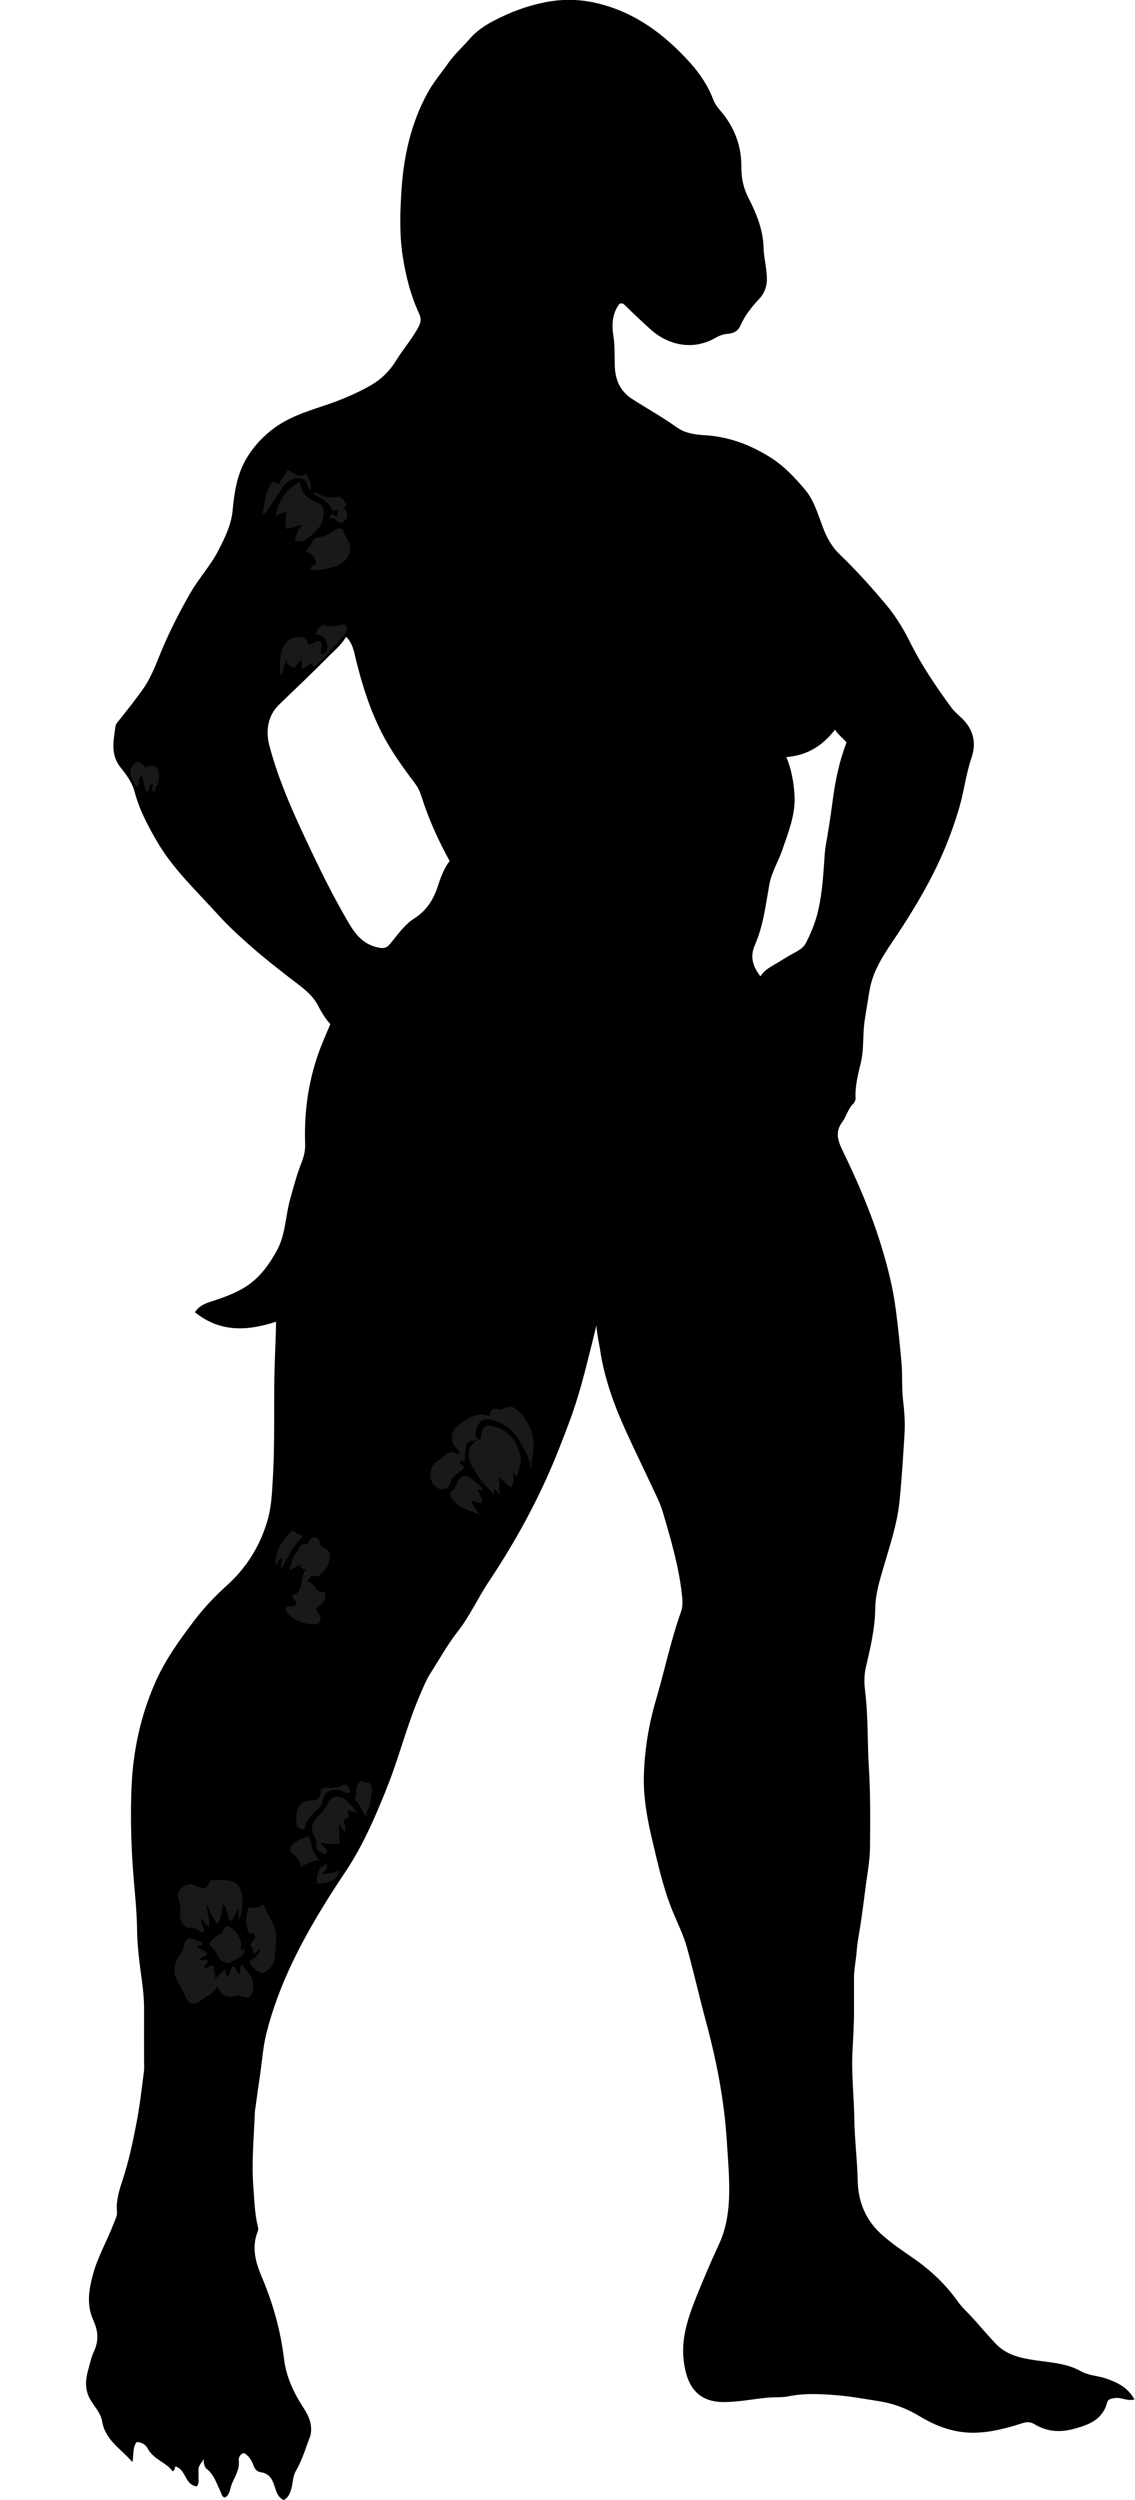 <?xml version="1.0" encoding="utf-8"?>
<!-- Generator: Adobe Illustrator 24.0.2, SVG Export Plug-In . SVG Version: 6.00 Build 0)  -->
<svg version="1.1" id="Layer_1" xmlns="http://www.w3.org/2000/svg" xmlns:xlink="http://www.w3.org/1999/xlink" x="0px" y="0px"
	 viewBox="0 0 128.89 283.76" style="enable-background:new 0 0 128.89 283.76;" xml:space="preserve">
<style type="text/css">
	.st0{fill:#191919;}
</style>
<g>
	<path d="M67.73,150.45c-0.91,3.59-1.7,7.22-2.99,10.71c-0.84,2.26-1.71,4.51-2.71,6.71c-1.85,4.08-4.06,7.96-6.54,11.68
		c-1.23,1.84-2.13,3.87-3.5,5.62c-1.16,1.48-2.07,3.13-3.08,4.71c-0.5,0.78-0.86,1.67-1.23,2.53c-1.47,3.41-2.35,7.03-3.73,10.48
		c-1.33,3.34-2.76,6.64-4.77,9.64c-2.25,3.35-4.35,6.79-6.08,10.44c-1.19,2.52-2.17,5.13-2.85,7.83c-0.37,1.49-0.48,3.06-0.7,4.59
		c-0.2,1.36-0.39,2.73-0.58,4.1c-0.01,0.1-0.03,0.2-0.03,0.3c-0.1,2.8-0.39,5.6-0.17,8.39c0.12,1.54,0.14,3.1,0.53,4.61
		c0.04,0.17,0.04,0.32-0.03,0.49c-0.72,1.8-0.26,3.47,0.46,5.17c1.26,2.97,2.13,6.05,2.52,9.28c0.22,1.86,0.97,3.61,1.99,5.21
		c0.6,0.94,1.19,1.87,1.08,3.09c-0.04,0.5-0.26,0.9-0.41,1.34c-0.37,1.08-0.76,2.13-1.33,3.14c-0.35,0.61-0.31,1.42-0.54,2.13
		c-0.15,0.47-0.35,0.87-0.81,1.13c-0.64-0.26-0.84-0.9-1.01-1.44c-0.27-0.87-0.59-1.57-1.62-1.72c-0.42-0.06-0.69-0.39-0.83-0.81
		c-0.2-0.55-0.51-1.03-1.04-1.36c-0.46,0.06-0.65,0.54-0.62,0.8c0.16,1.14-0.55,1.98-0.87,2.95c-0.15,0.47-0.19,1.01-0.7,1.3
		c-0.35-0.08-0.38-0.44-0.5-0.69c-0.45-0.89-0.71-1.89-1.56-2.56c-0.27-0.21-0.36-0.64-0.35-1.11c-0.22,0.36-0.46,0.62-0.55,0.92
		c-0.09,0.32-0.01,0.68-0.04,1.02c-0.03,0.36,0.13,0.75-0.19,1.15c-1.37-0.16-1.22-1.93-2.42-2.26c-0.13,0.11,0.02,0.38-0.33,0.55
		c-0.74-1.04-2.17-1.34-2.83-2.59c-0.23-0.44-0.7-0.74-1.25-0.73c-0.47,0.6-0.32,1.34-0.48,2.27c-1.37-1.56-3.09-2.52-3.44-4.61
		c-0.16-0.98-0.91-1.7-1.38-2.55c-0.56-1.01-0.54-2.05-0.25-3.13c0.21-0.78,0.39-1.61,0.71-2.3c0.59-1.26,0.43-2.38-0.09-3.53
		c-0.78-1.73-0.5-3.44-0.03-5.19c0.55-2.03,1.62-3.83,2.35-5.77c0.17-0.44,0.41-0.86,0.37-1.34c-0.14-1.57,0.47-2.98,0.9-4.42
		c0.57-1.9,0.97-3.83,1.34-5.76c0.36-1.88,0.57-3.79,0.82-5.69c0.06-0.44,0.02-0.89,0.02-1.34c0-1.92-0.01-3.84,0-5.76
		c0.02-2.04-0.4-4.03-0.6-6.05c-0.09-0.91-0.18-1.84-0.19-2.74c-0.02-2.56-0.34-5.09-0.51-7.63c-0.19-2.97-0.25-5.93-0.12-8.89
		c0.18-4.05,1.02-7.97,2.66-11.72c1.13-2.6,2.75-4.84,4.43-7.06c1.1-1.45,2.34-2.77,3.72-4.01c2.23-2.01,3.79-4.48,4.64-7.44
		c0.43-1.5,0.49-2.98,0.58-4.5c0.28-4.48,0.08-8.96,0.23-13.43c0.05-1.49,0.13-2.98,0.15-4.58c-3.28,1.08-6.38,1.22-9.21-1.07
		c0.4-0.67,1.04-0.95,1.7-1.17c1.21-0.4,2.41-0.8,3.54-1.42c1.85-1.01,3.02-2.54,4.03-4.36c1.04-1.87,0.99-3.94,1.54-5.89
		c0.39-1.39,0.75-2.78,1.28-4.12c0.28-0.7,0.45-1.4,0.42-2.16c-0.12-3.44,0.32-6.81,1.44-10.07c0.4-1.17,0.92-2.3,1.42-3.52
		c-0.52-0.57-0.97-1.27-1.35-2.02c-0.73-1.45-2.06-2.29-3.28-3.24c-1.49-1.16-2.98-2.32-4.4-3.58c-1.28-1.13-2.55-2.28-3.69-3.54
		c-2.44-2.71-5.15-5.21-7-8.41c-1.02-1.77-1.98-3.57-2.5-5.57c-0.28-1.07-0.95-1.96-1.6-2.77c-1.2-1.5-0.77-3.08-0.58-4.67
		c0.03-0.23,0.24-0.47,0.41-0.68c0.94-1.19,1.89-2.37,2.76-3.61c1.02-1.47,1.58-3.18,2.28-4.81c0.9-2.07,1.93-4.07,3.05-6.02
		c0.97-1.69,2.32-3.14,3.21-4.88c0.73-1.43,1.44-2.87,1.6-4.52c0.19-2.08,0.5-4.13,1.62-5.97c0.71-1.17,1.58-2.14,2.65-3.02
		c1.88-1.54,4.1-2.21,6.33-2.96c1.78-0.6,3.52-1.33,5.15-2.27c1.14-0.67,2.07-1.58,2.78-2.73c0.82-1.34,1.89-2.53,2.62-3.95
		c0.25-0.49,0.26-0.92,0.02-1.43c-0.95-2.05-1.5-4.22-1.85-6.45c-0.4-2.55-0.31-5.13-0.14-7.67c0.25-3.79,1.09-7.51,2.94-10.9
		c0.66-1.21,1.56-2.27,2.35-3.39c0.73-1.03,1.67-1.87,2.49-2.82c0.69-0.79,1.63-1.44,2.57-1.94c1.92-1.02,3.94-1.78,6.11-2.19
		c1.93-0.36,3.77-0.32,5.68,0.12c4.37,1.02,7.75,3.57,10.66,6.81c1.09,1.21,2.01,2.59,2.6,4.16c0.18,0.46,0.49,0.88,0.82,1.26
		c1.58,1.84,2.39,3.98,2.37,6.38c-0.01,1.25,0.22,2.36,0.8,3.5c0.9,1.76,1.66,3.58,1.72,5.64c0.03,1.17,0.36,2.33,0.38,3.52
		c0.01,0.85-0.27,1.65-0.81,2.23c-0.88,0.95-1.69,1.93-2.2,3.11c-0.29,0.67-0.85,0.89-1.43,0.93c-0.54,0.04-0.96,0.21-1.4,0.46
		c-2.55,1.46-5.35,0.86-7.37-0.96c-0.99-0.89-1.95-1.8-2.9-2.73c-0.15-0.15-0.3-0.3-0.62-0.18c-0.84,1.05-0.91,2.39-0.7,3.67
		c0.18,1.16,0.11,2.31,0.16,3.46c0.06,1.54,0.62,2.8,1.94,3.66c1.69,1.09,3.45,2.06,5.1,3.24c0.92,0.66,2.08,0.83,3.16,0.89
		c2.73,0.16,5.15,1.07,7.45,2.51c1.57,0.98,2.8,2.31,3.95,3.67c1.01,1.19,1.46,2.78,2.02,4.26c0.43,1.16,1,2.2,1.89,3.06
		c1.89,1.82,3.65,3.77,5.33,5.78c1.07,1.28,1.95,2.73,2.7,4.24c1.31,2.63,2.95,5.04,4.68,7.4c0.34,0.46,0.81,0.84,1.22,1.24
		c1.29,1.26,1.64,2.78,1.06,4.46c-0.62,1.81-0.83,3.72-1.36,5.56c-0.59,2.04-1.32,4.01-2.19,5.93c-1.51,3.31-3.41,6.4-5.44,9.41
		c-1.12,1.66-2.21,3.37-2.57,5.41c-0.2,1.12-0.36,2.25-0.55,3.38c-0.27,1.64-0.07,3.34-0.46,4.95c-0.32,1.32-0.66,2.61-0.59,3.98
		c0.01,0.21-0.11,0.49-0.26,0.64c-0.61,0.58-0.77,1.43-1.25,2.07c-0.83,1.12-0.52,2.1,0.02,3.22c1.72,3.53,3.27,7.13,4.42,10.89
		c0.72,2.34,1.31,4.71,1.63,7.14c0.27,2.01,0.47,4.02,0.65,6.04c0.13,1.43,0.01,2.87,0.18,4.28c0.15,1.26,0.24,2.51,0.17,3.77
		c-0.15,2.53-0.31,5.07-0.56,7.6c-0.26,2.68-1.12,5.16-1.86,7.71c-0.44,1.5-0.89,2.99-0.91,4.63c-0.03,2.24-0.56,4.46-1.07,6.65
		c-0.2,0.88-0.19,1.79-0.08,2.65c0.36,2.92,0.25,5.85,0.43,8.76c0.19,2.97,0.15,5.94,0.13,8.91c-0.01,1.58-0.32,3.15-0.52,4.72
		c-0.15,1.2-0.31,2.41-0.48,3.61c-0.18,1.26-0.45,2.52-0.54,3.79c-0.07,0.91-0.28,1.81-0.28,2.73c0,1.27,0,2.54,0,3.81
		c0,1.5-0.09,2.99-0.17,4.49c-0.14,2.62,0.17,5.25,0.21,7.88c0.04,2.3,0.33,4.6,0.38,6.91c0.05,2.4,0.93,4.49,2.72,6.09
		c1.15,1.03,2.44,1.89,3.71,2.77c1.9,1.33,3.56,2.9,4.91,4.8c0.53,0.75,1.23,1.36,1.84,2.04c0.84,0.94,1.65,1.9,2.52,2.81
		c1.21,1.26,2.76,1.6,4.37,1.84c1.78,0.27,3.65,0.35,5.22,1.23c0.94,0.53,1.9,0.53,2.83,0.83c1.33,0.44,2.55,1.03,3.31,2.4
		c-0.82,0.24-1.51-0.28-2.25-0.15c-0.39,0.07-0.74,0.07-0.86,0.53c-0.53,1.95-2.13,2.53-3.84,2.98c-1.54,0.41-3.01,0.3-4.39-0.54
		c-0.46-0.28-0.88-0.29-1.43-0.11c-1.79,0.57-3.61,1.06-5.52,1.07c-2.23,0.01-4.21-0.73-6.09-1.86c-1.41-0.85-2.89-1.44-4.58-1.71
		c-1.59-0.25-3.19-0.55-4.78-0.68c-1.82-0.15-3.68-0.26-5.51,0.11c-0.83,0.17-1.69,0.08-2.53,0.17c-1.58,0.16-3.14,0.47-4.75,0.49
		c-3.31,0.04-4.35-2.1-4.66-4.72c-0.31-2.59,0.54-5,1.49-7.36c0.79-1.96,1.62-3.9,2.51-5.82c0.73-1.56,1.03-3.18,1.13-4.87
		c0.13-2.32-0.1-4.64-0.24-6.95c-0.29-4.5-1.14-8.92-2.31-13.28c-0.77-2.84-1.42-5.72-2.2-8.56c-0.39-1.42-1.06-2.75-1.62-4.11
		c-1.05-2.55-1.65-5.23-2.28-7.9c-0.61-2.54-1.09-5.08-1-7.7c0.1-2.84,0.55-5.63,1.35-8.35c0.99-3.37,1.7-6.82,2.88-10.13
		c0.24-0.68,0.14-1.44,0.06-2.14c-0.37-3.11-1.25-6.1-2.13-9.09c-0.23-0.8-0.59-1.57-0.95-2.32c-1.08-2.32-2.21-4.61-3.26-6.93
		c-1.27-2.78-2.32-5.65-2.84-8.66C68.09,152.68,67.8,151.59,67.73,150.45z M39.3,72.28c-0.55,0.96-1.37,1.59-2.08,2.32
		c-1.8,1.82-3.66,3.58-5.51,5.36c-1.29,1.24-1.57,2.98-1.12,4.67c1.16,4.4,3.1,8.49,5.05,12.58c1.1,2.31,2.26,4.59,3.53,6.81
		c0.86,1.51,1.71,3.05,3.65,3.5c0.72,0.17,1.07,0.13,1.55-0.47c0.83-1.02,1.58-2.11,2.73-2.84c1.36-0.87,2.15-2.15,2.64-3.68
		c0.32-1,0.71-2,1.32-2.8c-1.3-2.36-2.37-4.74-3.17-7.24c-0.18-0.55-0.38-1.06-0.73-1.52c-1.4-1.85-2.76-3.74-3.81-5.8
		c-1.33-2.61-2.21-5.38-2.91-8.22C40.21,74.04,40.09,73.04,39.3,72.28z M86.36,110.82c0.37-0.61,0.92-0.95,1.49-1.28
		c0.55-0.32,1.09-0.66,1.64-0.99c0.72-0.44,1.62-0.75,2.01-1.48c0.56-1.08,1.05-2.26,1.34-3.42c0.43-1.71,0.59-3.51,0.72-5.3
		c0.06-0.81,0.08-1.63,0.22-2.42c0.28-1.59,0.53-3.18,0.74-4.77c0.3-2.37,0.76-4.67,1.61-6.88c-0.42-0.52-0.95-0.89-1.31-1.46
		c-1.4,1.84-3.2,2.94-5.52,3.11c0.59,1.43,0.85,2.92,0.93,4.43c0.1,2.16-0.72,4.14-1.4,6.13c-0.46,1.33-1.22,2.53-1.47,3.94
		c-0.41,2.3-0.68,4.65-1.63,6.82C85.15,108.55,85.46,109.69,86.36,110.82z"/>
</g>
<g>
	<path class="st0" d="M52.19,164.96c-0.15-0.48-0.63-0.72-0.78-1.18c-0.26-0.79-0.02-1.57,0.72-2.07c1.01-0.69,1.98-1.55,3.43-0.96
		c0.08-0.64,0.4-1.02,1.09-0.76c0.16,0.06,0.23,0,0.35-0.05c0.97-0.43,1.31-0.39,2,0.34c1.37,1.44,1.88,3.13,1.46,5.11
		c-0.11,0.49-0.06,1.01-0.15,1.54c-0.09-1.26-0.69-2.32-1.31-3.35c-0.77-1.29-1.89-2.2-3.42-2.44c-0.65-0.1-1.16,0.18-1.41,0.8
		c-0.21,0.54-0.36,1.09,0.26,1.51c0.09-0.09,0.17-0.14,0.17-0.19c0.09-1.63,0.75-1.66,1.94-1.2c1.57,0.61,2.25,1.81,2.56,3.23
		c0.16,0.71-0.24,1.54-0.4,2.38c-0.19-0.25-0.34-0.45-0.49-0.64c0.16,0.65,0.22,1.27-0.19,1.84c-0.45-0.4-0.94-0.84-1.43-1.29
		c0.27,0.66-0.02,1.34,0.2,1.99c-0.4-0.03-0.29-0.5-0.62-0.51c-0.25,0.14,0.13,0.34-0.15,0.61c-0.49-0.8-1.33-1.32-1.74-2.14
		c-0.24-0.49-0.63-0.88-0.81-1.36c-0.35-0.94-0.5-1.92,0.67-2.68c-1.2,0.1-1.3,0.29-1.37,2.41c-0.17,0.24-0.22-0.37-0.43-0.06
		c-0.1,0.15-0.11,0.24,0.02,0.33c0.53,0.34,0.28,0.51-0.08,0.81c-0.47,0.41-1.03,0.75-1.19,1.47c-0.09,0.4-0.61,0.62-0.93,0.6
		c-0.39-0.02-0.82-0.32-1.04-0.7c-0.54-0.92-0.19-2.12,0.76-2.65c0.15-0.08,0.29-0.17,0.41-0.29c0.46-0.43,0.91-0.85,1.59-0.36
		C51.92,165.09,52.06,165.01,52.19,164.96z"/>
	<path class="st0" d="M23.21,223.38c0.41,0.03,0.65-0.41,1.05-0.26c-0.05,0.51,0.34,1.02,0.06,1.56c0.39-0.37,0.79-0.74,1.19-1.12
		c0.27,0.2,0.01,0.56,0.34,0.76c0.36-0.29,0.25-0.88,0.68-1.15c0.36,0.16,0.23,0.75,0.7,0.84c0.16-0.32,0-0.67,0.14-1.08
		c0.75,0.87,1.6,1.62,1.37,2.91c-0.15,0.85-0.51,1.07-1.33,0.75c-0.29-0.11-0.55-0.1-0.84-0.02c-0.86,0.23-1.5-0.12-1.88-1.09
		c-0.44,0.85-1.28,1.11-1.93,1.62c-0.68,0.54-1.24,0.42-1.63-0.37c-0.35-0.71-0.71-1.41-1.1-2.1c-0.47-0.83-0.16-1.92,0.4-2.78
		c0.25-0.37,0.47-0.71,0.51-1.18c0.04-0.53,0.48-0.77,0.99-0.59c0.19,0.07,0.36,0.19,0.54,0.28c0.15,0.07,0.35,0,0.48,0.16
		c0.12,0.44-0.42,0.17-0.49,0.43c0.25,0.4,0.8,0.36,1.09,0.76c-0.14,0.44-0.74,0.35-0.99,0.81c0.35,0.02,0.67-0.16,0.97-0.01
		C23.72,222.91,23.16,222.99,23.21,223.38z"/>
	<path class="st0" d="M24.72,218.42c-0.49-0.63-0.84-1.34-1.25-2.29c-0.05,1.02,0.45,1.73,0.28,2.51c-0.53-0.04-0.5-0.62-0.89-0.85
		c-0.12,0.56,0.44,1.01,0.24,1.59c-0.54-0.11-0.8-0.67-1.51-0.55c-0.71,0.12-1.31-1.05-1.13-1.83c0.08-0.38-0.02-0.72-0.12-1.09
		c-0.3-1.18-0.01-1.64,0.95-1.99c0.35-0.13,0.57-0.02,0.85,0.1c1.34,0.55,1.23,0.37,1.8-0.61c0.52,0,1.06-0.03,1.61,0.01
		c1.25,0.07,1.58,0.35,1.9,1.51c0.19,0.7,0.04,2.34-0.26,2.87c-0.2-0.36,0.01-0.79-0.17-1.2c-0.22,0.47-0.42,0.89-0.62,1.3
		c-0.03,0.06-0.1,0.09-0.16,0.13c-0.38-0.19-0.29-0.59-0.42-0.89c-0.13-0.32-0.04-0.77-0.54-0.98
		C25.28,216.98,25.04,217.71,24.72,218.42z"/>
	<path class="st0" d="M34.69,178.28c-0.08-0.41-0.84-0.01-0.47-0.71c-0.51,0.24-0.89,0.41-1.4,0.65c0.3-0.7,0.36-1.36,0.78-1.89
		c0.34-0.43,0.39-1.17,1.23-1.06c0.16,0.02,0.22-0.32,0.34-0.46c0.41-0.5,1.04-0.41,1.13,0.22c0.07,0.43,0.28,0.58,0.58,0.72
		c0.66,0.3,0.64,0.81,0.51,1.4c-0.15,0.7-0.62,1.18-1.1,1.65c-0.11,0.11-0.2,0.22-0.42,0.12c-0.51-0.22-0.72,0.18-1.03,0.62
		c0.96,0.01,0.92,1.45,2.06,1.15c0.2,0.95-0.37,1.41-0.94,1.83c-0.08,0.31,0.14,0.45,0.27,0.65c0.4,0.63,0.11,1.26-0.63,1.21
		c-1.15-0.09-2.26-0.38-3.02-1.38c-0.14-0.19-0.16-0.36-0.08-0.57c0.35-0.22,0.93,0.13,1.16-0.47c-0.02-0.34-0.45-0.46-0.55-0.85
		C34.69,180.72,33.92,179.07,34.69,178.28z"/>
	<path class="st0" d="M34.06,54.7c0.14,1.39,1,1.97,2.04,2.38c0.51,0.2,0.65,0.59,0.66,1.13c0.01,1.57-1.1,2.34-2.17,3.12
		c-0.28,0.2-0.72,0.12-1.12-0.03c0.18-0.58,0.31-1.17,0.83-1.7c-0.69,0.02-1.19,0.43-1.84,0.41c-0.04-0.64-0.12-1.32,0.11-2.03
		c-0.33,0.47-1.14,0.12-1.31,0.88C31.5,57.05,32.28,55.66,34.06,54.7z"/>
	<path class="st0" d="M35.01,73.11c0.52,0.03,0.79-0.32,1.14-0.37c0.91,0.3-0.1,1.12,0.44,1.54c0.57-0.2,0.67-0.65,0.55-1.12
		c-0.17-0.67-0.54-1.18-1.34-1.1c0.09-0.43,0.32-0.72,0.61-0.96c0.1-0.08,0.27-0.24,0.32-0.21c0.73,0.41,1.43,0.16,2.17,0
		c0.4-0.08,0.6,0.28,0.47,0.69c-0.07,0.22-0.2,0.44-0.36,0.6c-1.12,1.18-2.1,2.51-3.38,3.55c-0.19-0.09-0.06-0.31-0.21-0.46
		c-0.34,0.21-0.69,0.43-1.06,0.65c-0.2-0.32-0.01-0.67-0.15-1.04c-0.31,0.35-0.6,0.68-0.88,1c-0.19-0.38-1.02-0.25-0.68-1.15
		c-0.51,0.64-0.31,1.34-0.79,1.99c-0.13-1.16-0.1-2.09,0.16-3c0.22-0.78,1.02-1.39,1.79-1.42C34.43,72.27,34.88,72.45,35.01,73.11z"
		/>
	<path class="st0" d="M28.21,216.47c0.58,0.14,1.1,0.12,1.74-0.3c0.36,1.23,1.29,2.17,1.4,3.36c0.08,0.91-0.12,1.88-0.18,2.83
		c-0.04,0.69-0.59,1.15-1.13,1.49c-0.45,0.28-1.36-0.37-1.74-1.21c0.49-0.32,1.06-0.61,1.29-1.44c-0.32,0.25-0.51,0.39-0.79,0.61
		c-0.14-0.37,0.02-0.86-0.45-1.02c0.19-0.45,0.85-0.65,0.52-1.27c-0.14-0.26-0.5-0.01-0.55-0.06
		C27.71,218.37,27.99,217.47,28.21,216.47z"/>
	<path class="st0" d="M40.57,205.76c-0.49-0.13-0.77-0.2-1.12-0.3c0,0.34,0.46,0.83-0.23,1.02c-0.13,0.03-0.3,0.34-0.08,0.61
		c0.18,0.22,0.05,0.53,0.08,0.84c-0.42-0.16-0.34-0.65-0.77-0.85c0.18,0.74,0,1.43,0.14,2.17c-0.77,0.06-1.47,0.1-2.17-0.12
		c0.11,0.37,0.44,0.53,0.65,0.8c0.1,0.13,0.1,0.25,0.01,0.37c-0.11,0.14-0.22,0.18-0.42,0.08c-0.38-0.2-0.75-0.39-0.71-0.88
		c0.03-0.43-0.14-0.82-0.3-1.16c-0.45-0.91-0.15-1.6,0.51-2.23c0.42-0.4,0.8-0.81,1.04-1.36c0.39-0.87,1.16-1.06,1.96-0.53
		c0.14,0.09,0.26,0.22,0.37,0.35C39.83,204.9,40.23,205.18,40.57,205.76z"/>
	<path class="st0" d="M35.23,64.65c0.06-0.46,0.46-0.51,0.66-0.71c-0.05-0.74-0.58-1.06-1.13-1.33c0.08-0.36,0.45-0.46,0.53-0.75
		c0.18-0.63,0.55-0.87,1.24-0.94c0.52-0.05,1.02-0.48,1.5-0.78c0.56-0.35,0.87-0.17,1.08,0.39c0.13,0.34,0.3,0.66,0.48,0.98
		c0.51,0.95-0.15,2.33-1.32,2.7C37.3,64.53,36.31,64.81,35.23,64.65z"/>
	<path class="st0" d="M25.76,218.58c1.2,0.51,1.81,1.57,1.59,2.75c0.15,0.05,0.28-0.2,0.46,0c-0.22,0.89-1.11,1.07-1.75,1.45
		c-0.19,0.11-1.13-0.16-1.32-0.74c-0.19-0.58-0.62-0.94-1-1.43c0.4-0.45,0.74-0.93,1.33-1.06C25.3,219.28,25.37,218.84,25.76,218.58
		z"/>
	<path class="st0" d="M53.5,170.51c0.29,0.41,0.58,0.84,1,1.45c-1.47-0.63-2.9-0.9-3.49-2.42c0.34-0.29,0.65-0.53,0.81-1.03
		c0.35-1.13,1.09-1.25,1.99-0.46c0.36,0.32,0.72,0.63,1.04,0.91c-0.21,0.38-0.41,0.03-0.64,0.2c0.36,0.39,0.47,0.89,0.53,1.42
		C54.32,170.77,53.94,170.17,53.5,170.51z"/>
	<path class="st0" d="M39.82,203.42c-0.43,0.25-0.67-0.04-0.93-0.14c-1.15-0.44-2.16,0.08-2.32,1.27c-0.05,0.37-0.18,0.56-0.46,0.79
		c-0.74,0.59-1.38,1.28-1.49,2.29c-0.76,0.02-1.03-0.31-0.96-0.99c0.05-0.5-0.07-1.01,0.21-1.48c0.24-0.41,0.61-0.72,1.02-0.76
		c0.8-0.07,1.61,0.07,1.52-1.16c-0.02-0.29,0.39-0.3,0.67-0.32c0.62-0.05,1.22,0.1,1.85-0.31
		C39.32,202.35,39.71,202.91,39.82,203.42z"/>
	<path class="st0" d="M17.6,89.9c-0.74-0.18,0.03-0.69-0.38-0.97c-0.32,0.25-0.2,0.73-0.55,0.95c-0.38-0.54-0.32-1.22-0.58-1.79
		c-0.52,0.25-0.1,0.95-0.63,1.23c-0.17-0.35-0.36-0.69-0.52-1.05c-0.28-0.6-0.13-1.22,0.35-1.61c0.6-0.49,0.81,0.19,1.25,0.42
		c0.4-0.09,0.91-0.43,1.29,0.14c0.36,0.56,0.25,1.16,0.09,1.74C17.82,89.28,17.56,89.54,17.6,89.9z"/>
	<path class="st0" d="M29.77,58.49c0.34-1.36,0.25-2.76,1.25-3.83c0.24,0.1,0.45,0.18,0.7,0.28c0.09-0.67,0.78-0.93,0.91-1.62
		c0.76,0.29,1.3,1.09,2.12,0.42c0.33,0.65,0.67,1.23,0.53,1.96c-0.07-0.05-0.14-0.07-0.15-0.11c-0.17-0.61-0.48-1.3-1.09-1.33
		c-0.76-0.04-1.53,0.39-1.95,1.06c-0.55,0.88-1.16,1.72-1.71,2.59C30.25,58.12,30.11,58.29,29.77,58.49z"/>
	<path class="st0" d="M36.29,211.17c-0.81-0.04-1.41,0.42-2.15,0.74c0.03-0.95-0.84-1.28-1.28-1.91c0.31-1.05,1.32-1.19,2.14-1.62
		c0.13,0.14,0.26,0.33,0.29,0.55C35.52,210.2,35.52,210.2,36.29,211.17z"/>
	<path class="st0" d="M31.87,178.18c-0.03-0.59,0.31-0.92,0.08-1.29c-0.44,0.07-0.32,0.63-0.65,0.79c-0.11-1.36,0.53-2.72,1.91-3.97
		c0.38,0.19,0.7,0.55,1.26,0.58C33.32,175.39,32.71,176.74,31.87,178.18z"/>
	<path class="st0" d="M40.99,202.12c0.35,0.05,0.66,0.31,0.93,0.21c0.6,0.69,0.17,1.36,0.17,2c0,0.65-0.5,1.17-0.48,1.87
		c-0.59-0.57-0.61-1.48-1.34-1.88C40.59,203.58,40.24,202.69,40.99,202.12z"/>
	<path class="st0" d="M38.37,57.91c-0.4,0.11-0.66,0.18-0.85-0.4c-0.1-0.3-0.59-0.61-0.92-0.89c-0.3-0.26-0.76-0.27-1.02-0.66
		c0.05-0.04,0.11-0.11,0.13-0.09c0.83,0.36,1.62,0.81,2.62,0.49c0.26-0.08,0.67,0.33,0.9,0.71c0.23,0.37-0.1,0.43-0.21,0.61
		C38.84,57.84,38.61,57.89,38.37,57.91z"/>
	<path class="st0" d="M35.99,213.77c-0.07-1.24,0.31-1.99,1.08-2.14c0.33,0.56-0.37,0.71-0.45,1.14c0.63-0.23,1.32-0.09,1.89-0.55
		C38.44,213.28,37.47,213.87,35.99,213.77z"/>
	<path class="st0" d="M38.37,57.91c0.24-0.01,0.47-0.06,0.65-0.24c0.44,0.32,0.55,0.9,0.24,1.3c-0.28,0.37-0.59,0.53-1.01,0.14
		c-0.22-0.2-0.47-0.45-0.86-0.21c0.19-1.01,0.54-0.34,0.9-0.17C38.18,58.41,38.45,58.19,38.37,57.91z"/>
</g>
</svg>
